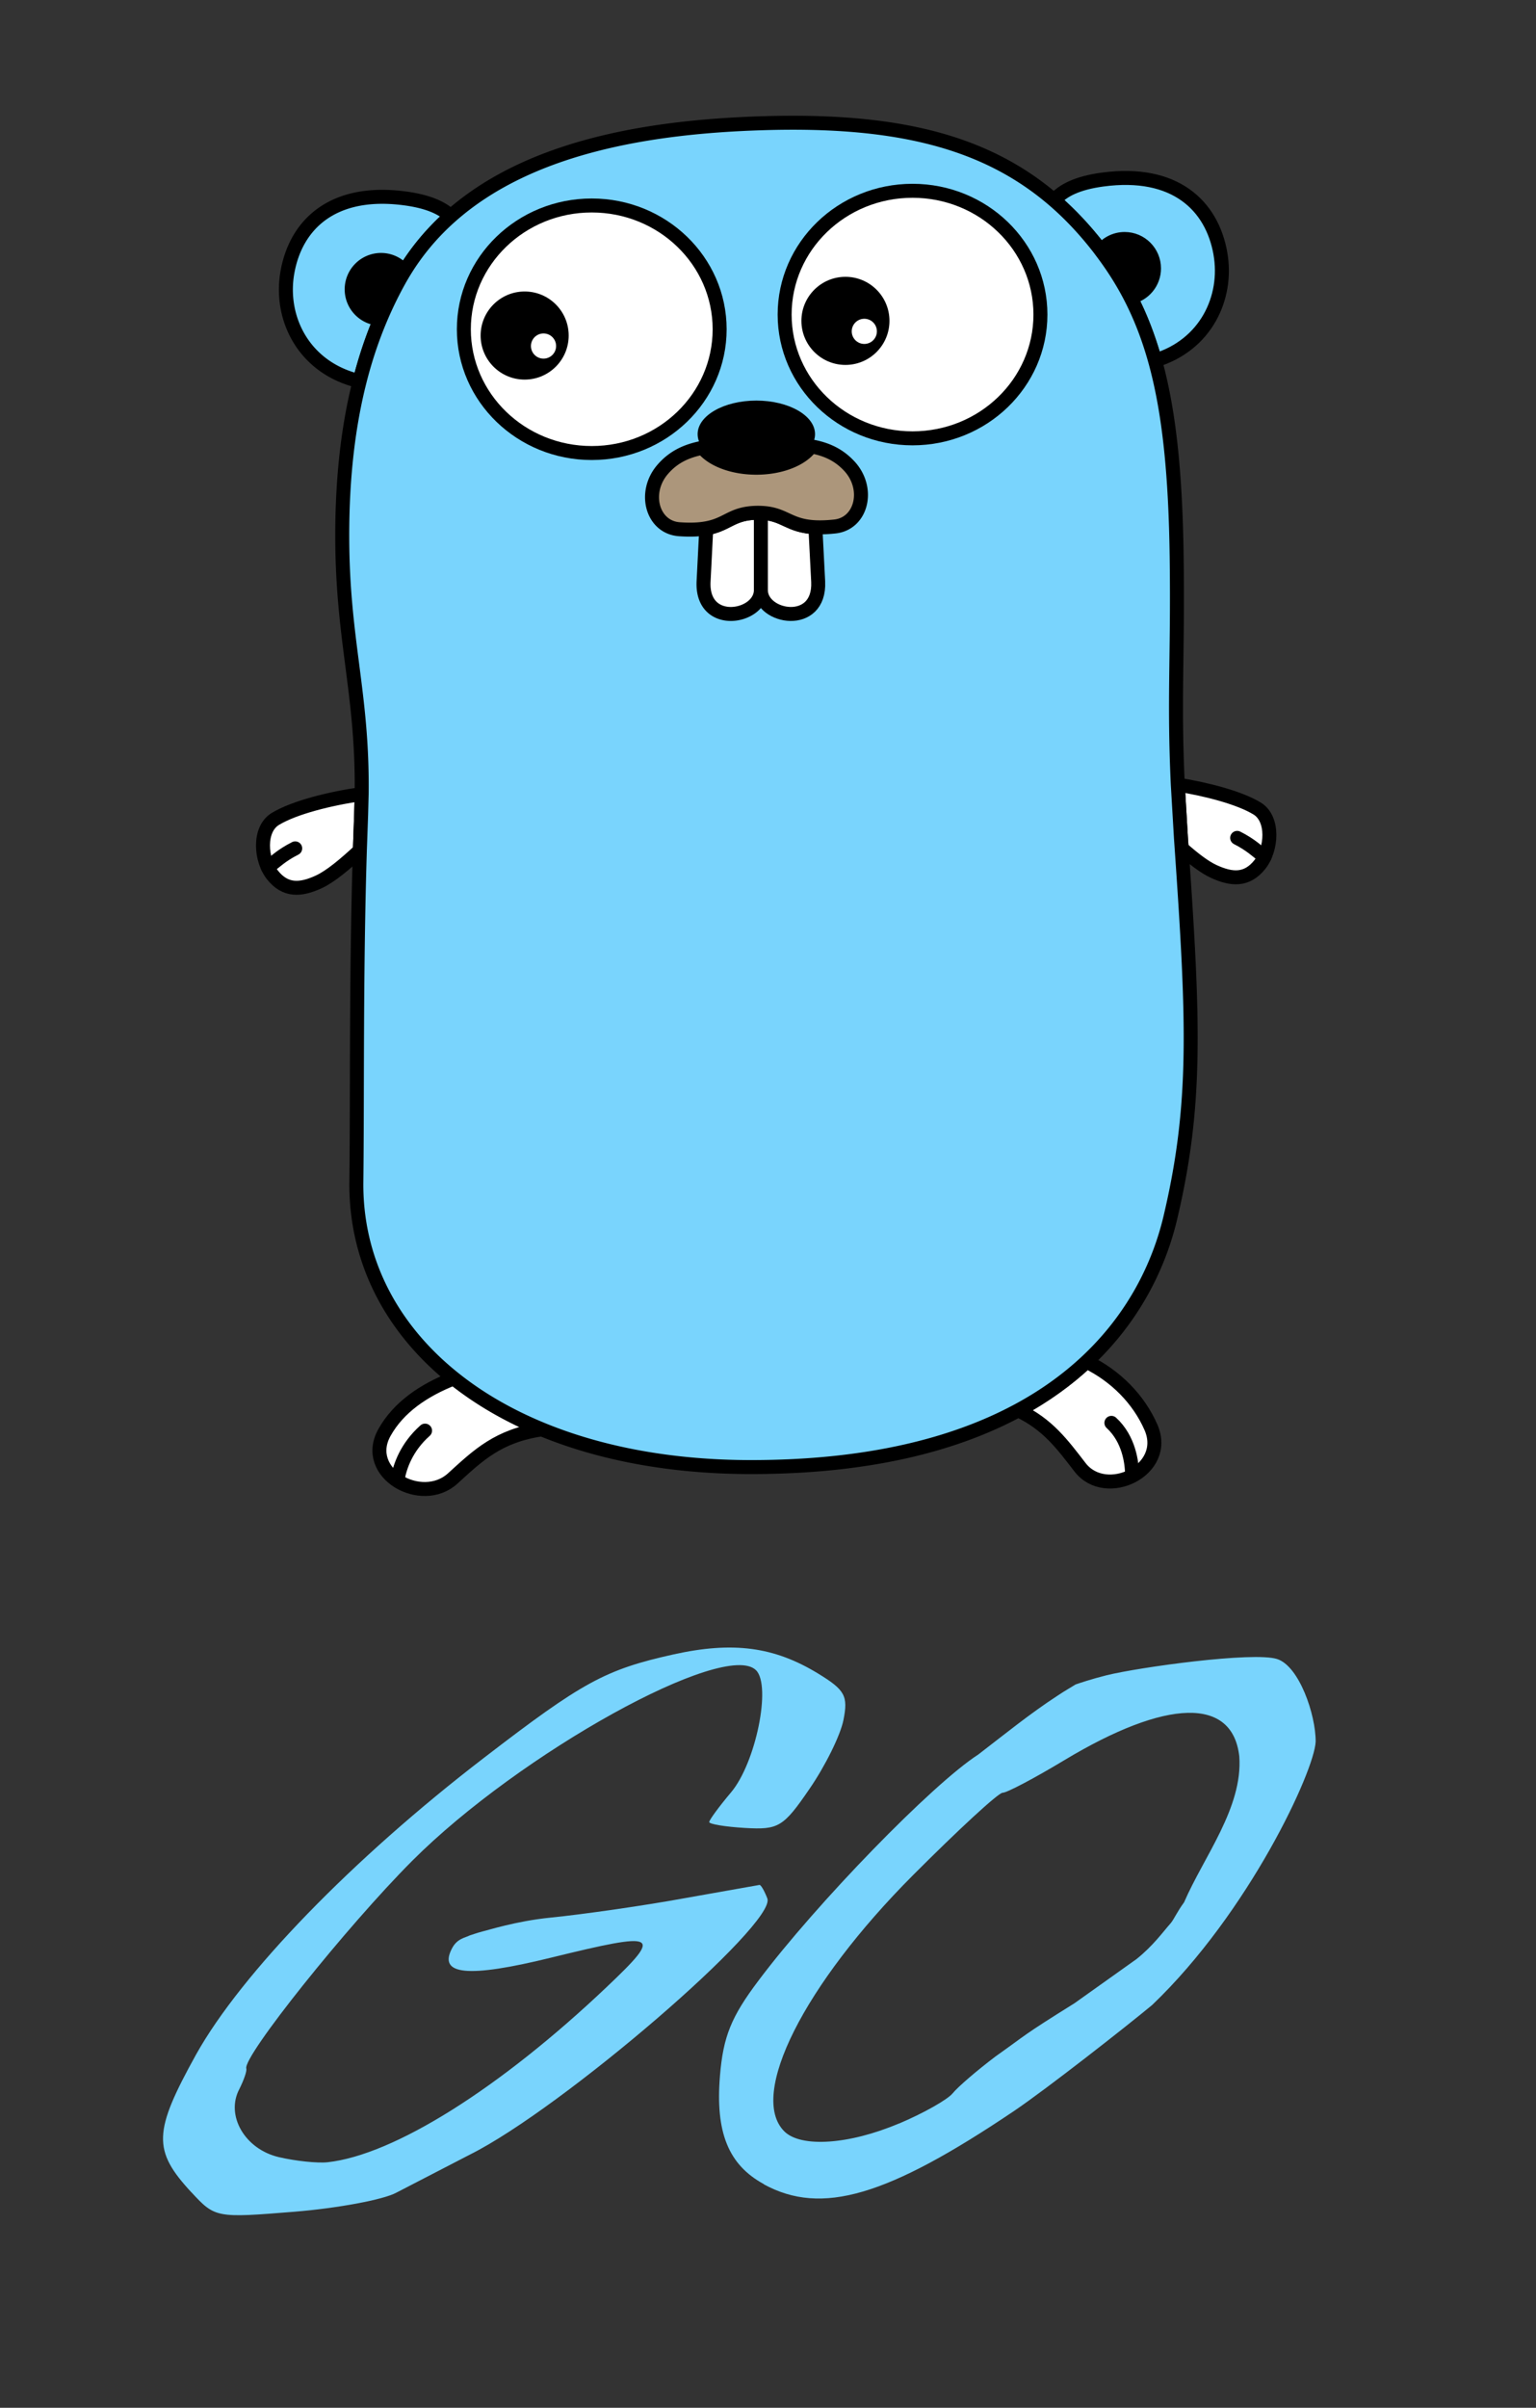 <?xml version="1.0" encoding="utf-8"?>
<svg viewBox="0 0 60 94" xmlns="http://www.w3.org/2000/svg">
  <rect x="0" y="0" width="60" height="94" fill="#333333" stroke="none"/>
  <defs>
    <style>.F{stroke:#000}.G{stroke-linejoin:round}.H{stroke-width:6}.I{stroke-miterlimit:10}.J{fill:#d0b698}</style>
  </defs>
  <path d="M7.485 85.598c-1.534-1.654-1.5-2.368.18-5.4 1.762-3.15 6.1-7.628 11.24-11.572 3.854-2.964 4.74-3.446 7.4-4.037 2.324-.515 3.93-.304 5.65.745 1.054.643 1.18.874.993 1.812-.118.6-.714 1.8-1.324 2.687-1.025 1.5-1.217 1.606-2.52 1.53-.776-.045-1.4-.15-1.4-.23s.384-.604.853-1.16c.965-1.146 1.582-4.16.976-4.767-1.2-1.2-9.228 3.23-13.436 7.445-2.56 2.565-6.613 7.635-6.476 8.103.03.1-.1.458-.27.8-.55 1.03.212 2.35 1.54 2.66.654.153 1.512.243 1.907.2 2.593-.286 6.725-2.88 10.905-6.845 2.207-2.094 2.047-2.177-2.2-1.137-3.23.793-4.406.676-3.84-.38.203-.38.52-.404.685-.493.253-.08.225-.08.495-.154.188-.04 1.314-.406 2.65-.54s3.7-.476 5.252-.76l2.925-.518c.056 0 .193.238.304.528.375.978-8.003 8.198-11.618 10l-2.873 1.486c-.494.272-2.287.607-3.984.745-3.056.247-3.096.24-4.017-.754zm22.353-.33c-1.385-.753-1.898-2.02-1.714-4.233.127-1.53.44-2.3 1.5-3.707 2.273-3.027 6.803-7.684 8.588-8.83 1.067-.82 2.028-1.602 3.1-2.3.303-.204.558-.343.706-.438.153-.052.606-.207 1.2-.356 1.27-.315 5.736-.932 6.668-.636.862.273 1.512 2.17 1.507 3.226-.046 1.14-2.607 6.67-6.386 10.28-1.017.844-4.092 3.256-5.392 4.136-4.963 3.343-7.52 4.093-9.775 2.867zm5.282-2.365c.955-.404 1.897-.936 2.095-1.182s.952-.894 1.676-1.44c1.272-.9.98-.765 3.083-2.076l2.42-1.722c.65-.52 1.02-1.043 1.345-1.412.124-.152.236-.425.515-.806.77-1.782 2.3-3.7 2.156-5.695-.26-2.322-2.83-2.264-6.845.154-1.156.696-2.232 1.265-2.4 1.265s-1.737 1.45-3.505 3.222c-4.26 4.27-6.432 8.588-5.025 9.995.648.648 2.532.52 4.478-.304z" style="fill: rgb(121, 212, 253);" transform="matrix(1, 0, 0, 1, 0, 5.551115123125783e-17)"/>
  <g transform="matrix(0.091, 0, 0, 0.091, 10, 4.519)">
    <g stroke-miterlimit="10" class="F G H">
      <path d="M45.352 291c-13.378 1.876-28.958 5.754-37.066 10.684-7.337 4.463-6.374 17.6-1.154 24.1 5.5 6.862 11.974 6.495 19.78 2.905 5.123-2.357 11.293-7.6 17.667-13.492l.543-15.375.23-8.82zm384.365 6.185c-7.5-4.56-21.4-8.217-34.018-10.226l1.34 22.763.313 4.53c4.96 4.38 9.68 8.068 13.74 9.937 7.807 3.6 14.27 3.958 19.78-2.904 5.22-6.5 6.185-19.638-1.153-24.1zM55.17 564.844c-9.854 17.52 15.9 31.95 29.25 19.8 10.908-9.928 19.518-18.348 38.256-21.098-14.35-5.906-27-13.28-37.752-21.87-13.117 5.13-23.736 12.47-29.754 23.168zm298.575 15.002c11.037 14.283 38.46 1.312 30.443-17.12-5.267-12.1-15.218-22.156-27.677-28.195-8.158 7.618-17.85 14.7-29.308 20.867 12.68 6.005 18.893 14.55 26.542 24.45z" fill="#fff"/>
      <path d="M5.048 322.396c3.333-2.397 5.688-5 11.784-8.097m416.123 3.597c-3.333-2.397-5.688-5-11.783-8.097M60.87 584.57c.9-4.95 3.6-13.275 11.7-20.476m303.48 18.866c-.026-5.03-1.304-15.266-8.866-22.195" stroke-linecap="round" fill="none"/>
      <path d="M41.07 74.477a12.61 12.61 0 0 1 12.6-12.618c4.08 0 7.697 1.95 10 4.964 5.57-9.1 12.283-16.97 19.913-23.73-3.78-3.658-9.922-6.33-19.563-7.625-31.05-4.174-46.917 11.166-50.542 31.725-3.498 19.838 7.17 41.143 31.004 46.682 2.46-9.685 5.474-18.57 8.95-26.793-6.848-.13-12.362-5.718-12.362-12.606z" class="J" style="fill: rgb(121, 212, 253);"/>
    </g>
    <path d="M53.67 61.86c-6.96 0-12.6 5.65-12.6 12.618 0 6.888 5.514 12.477 12.362 12.605 2.48-5.866 5.2-11.4 8.112-16.638.687-1.23 1.4-2.434 2.126-3.622-2.303-3.012-5.92-4.963-10-4.963z"/>
    <path d="M413.98 59.094c-3.625-20.56-19.492-35.9-50.54-31.725-10.765 1.447-17.166 4.6-20.8 8.945 6.867 5.93 13.257 12.745 19.272 20.518l.857 1.136c2.296-3.095 5.963-5.1 10.108-5.1 6.96 0 12.6 5.65 12.6 12.618 0 6.1-4.335 11.202-10.093 12.366 4.277 8.283 7.745 17.2 10.52 27.142 21.763-6.55 31.416-26.9 28.065-45.9z" class="F G H I J" style="fill: rgb(121, 212, 253);"/>
    <path d="M385.486 65.477a12.61 12.61 0 0 0-12.6-12.618c-4.146 0-7.812 2.014-10.108 5.1 4.815 6.345 9.007 12.886 12.615 19.875 5.758-1.164 10.093-6.257 10.093-12.366z"/>
    <g class="F G H">
      <path d="M362.778 57.968l-.857-1.136c-6.016-7.773-12.405-14.588-19.272-20.518-29.797-25.728-68.582-34.8-124.728-33.123-48.682 1.447-100.473 9.906-134.337 39.903-7.63 6.758-14.343 14.617-19.913 23.73a103.58 103.58 0 0 0-2.126 3.622 170.14 170.14 0 0 0-8.112 16.638c-3.476 8.224-6.5 17.108-8.95 26.793-4.767 18.77-7.463 40.533-7.462 66.257.002 45.133 8.866 67.528 8.332 110.88l-.23 8.82-.543 15.375c-1.653 53.107-1.062 105.862-1.5 142.036-.4 33.204 14.646 62.704 41.845 84.433 10.752 8.6 23.402 15.965 37.752 21.87 25.113 10.337 55.418 16.186 89.844 16.186 50.265 0 87.456-9.652 114.684-24.336 11.46-6.178 21.15-13.25 29.308-20.867 20.36-19.008 31.17-41.422 36-61.896 11.47-48.523 9.966-84.08 4.83-158.37l-.313-4.53-1.34-22.763c-1.733-37.343.064-54.317-.48-96.937-.463-36.27-3.195-63.16-9.306-85.047-2.776-9.942-6.244-18.858-10.52-27.142-3.6-6.992-7.8-13.534-12.617-19.878z" class="I J" style="fill: rgb(121, 212, 253);"/>
      <ellipse cx="144.121" cy="91.595" rx="54.9" ry="53.1" style="fill: rgb(255, 255, 255);"/>
    </g>
    <circle cx="115.321" cy="94.294" r="18.9"/>
    <g fill="#fff">
      <circle cx="123.421" cy="98.794" r="5.4"/>
      <ellipse cx="281.821" cy="85.294" rx="54.9" ry="53.1" class="F G H"/>
    </g>
    <circle cx="253.021" cy="87.995" r="18.9"/>
    <g fill="#fff">
      <circle cx="261.121" cy="92.495" r="5.4"/>
      <g stroke-miterlimit="10" class="F G H">
        <path d="M214.968 170.343c-10.784.188-12.4 5-21.685 6.657l-1.163 22.896c-.9 20.1 24.6 15.6 24.6 3.6v-33.132a33.4 33.4 0 0 0-1.752-.02z"/>
        <path d="M216.72 203.495c0 12 25.5 16.5 24.6-3.6l-1.2-23.353c-11.7-.533-13.115-5.813-23.4-6.18v33.132z"/>
      </g>
    </g>
    <path d="M254.674 150.297c-4.354-4.685-9.52-7.238-16.425-8.47-3.664 5.366-12.8 9.17-23.48 9.17-10.278 0-19.112-3.518-23.034-8.56-7.4 1.417-12.753 4.185-17.15 9.26-8.627 9.96-4.437 24.9 7.156 25.695 4.957.344 8.624.13 11.54-.4 9.284-1.658 10.9-6.47 21.685-6.657a33.4 33.4 0 0 1 1.752.02c10.295.366 11.72 5.646 23.4 6.18 2.312.105 5.024.026 8.3-.316 11.56-1.207 15.225-16.276 6.254-25.928z" class="F G H I" fill="#ac967b"/>
    <path d="M214.77 150.995c10.688 0 19.814-3.803 23.48-9.17 1.107-1.622 1.722-3.385 1.722-5.23 0-7.953-11.28-14.4-25.2-14.4s-25.2 6.447-25.2 14.4c0 2.08.778 4.054 2.166 5.84 3.92 5.042 12.755 8.56 23.033 8.56z"/>
  </g>
</svg>